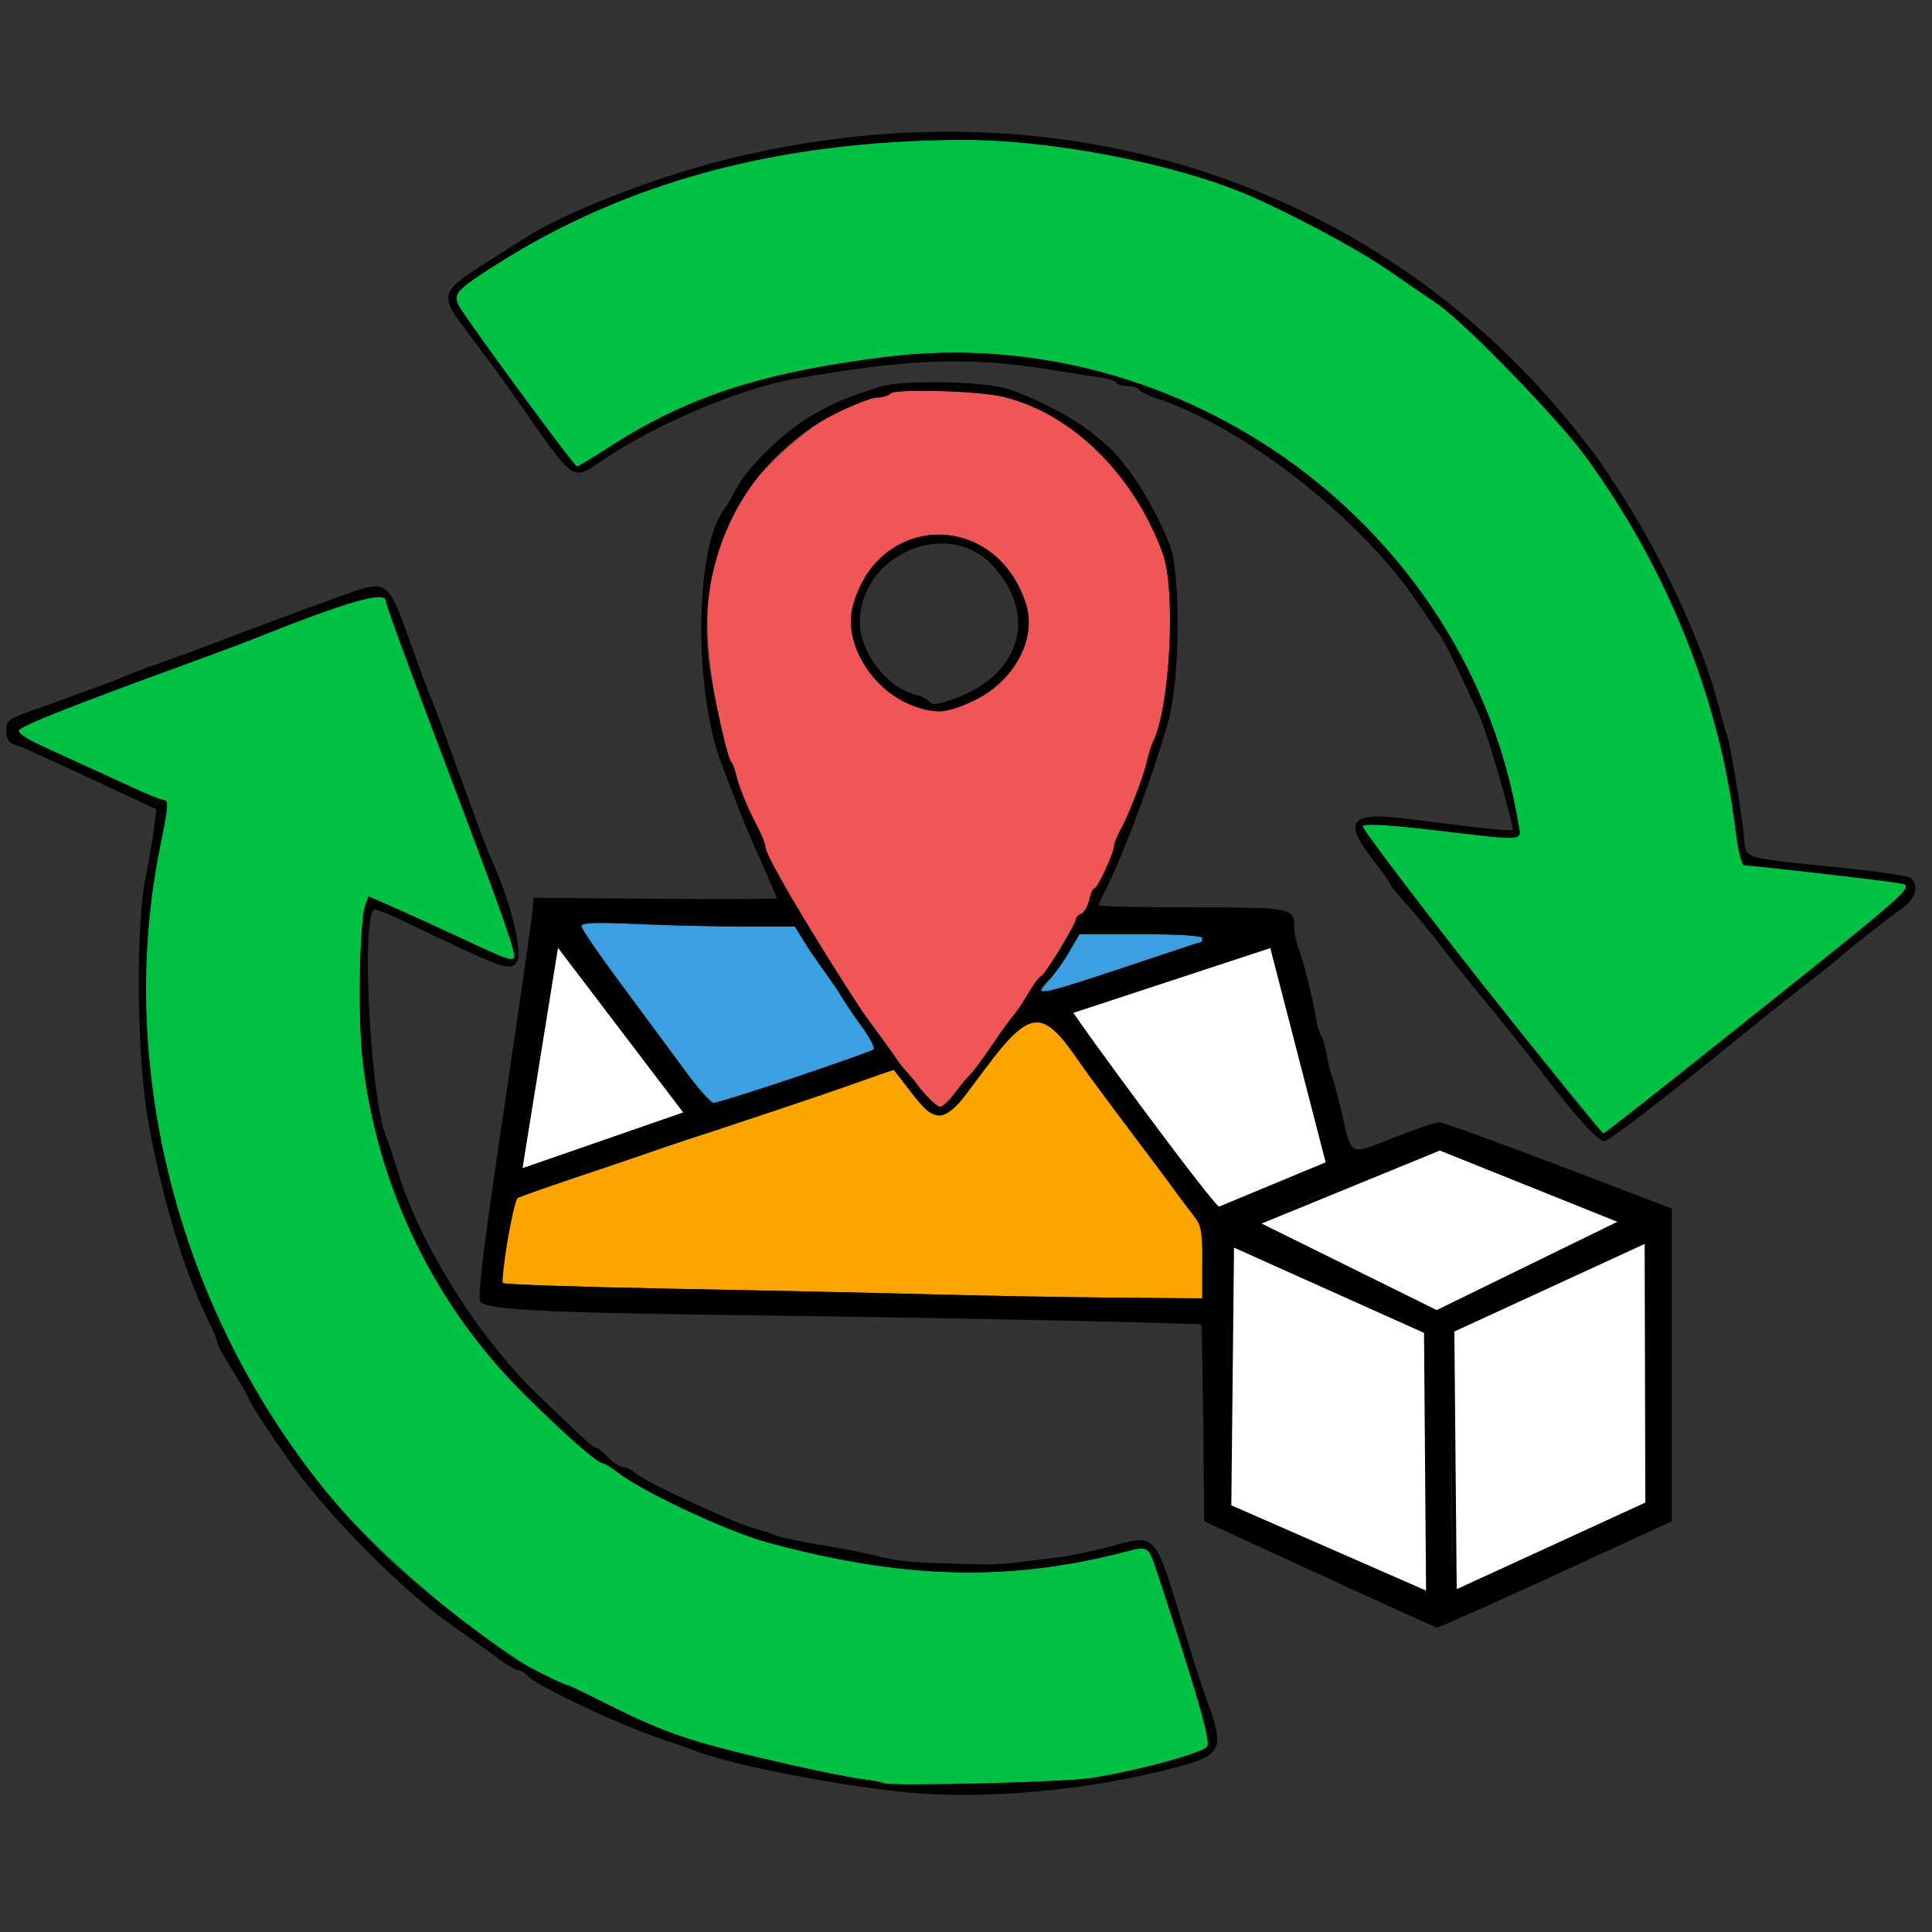 <?xml version="1.0" encoding="utf-8"?>
<svg viewBox="0 0 500 500" xmlns="http://www.w3.org/2000/svg">
  <rect x="0" y="0" width="500" height="500" fill="#333333" stroke="none"/>
  <g id="g112" transform="matrix(0.744, 0, 0, 0.744, -75.189, -9.583)" style="">
    <g id="g1170" transform="matrix(1, 0, 0, 1, 101.944, 13.849)">
      <path style="fill:#3c9fe2;stroke-width:1.333" d="M 242.46 378.333 C 240.779 375.95 230.839 362.47 220.369 348.377 C 209.899 334.284 201.333 322.041 201.333 321.169 C 201.333 319.979 206.062 319.802 220.333 320.454 C 230.783 320.932 247.494 321.326 257.467 321.328 L 275.601 321.333 L 279.801 328.089 C 282.11 331.804 289.951 342.467 291.191 344.667 C 292.431 346.867 295.827 351.93 298.739 355.917 C 301.65 359.905 303.575 363.571 303.016 364.064 C 301.603 365.309 249.705 382.666 247.394 382.666 C 246.36 382.666 244.14 380.716 242.46 378.333 Z M 361.333 343.528 C 361.333 343.268 362.683 341.554 364.333 339.718 C 365.983 337.882 368.969 333.595 370.967 330.19 L 374.601 324 L 395.967 324 C 409.322 324 417.333 324.5 417.333 325.333 C 417.333 326.067 417.183 326.668 417 326.669 C 416.817 326.67 405.005 330.571 390.752 335.336 C 367.034 343.266 361.333 344.853 361.333 343.528 Z" id="path1180"/>
      <path style="fill:#fca400;stroke-width:1.333" d="M 324 449.283 C 306.033 448.789 265.059 447.902 232.946 447.311 C 200.832 446.72 174.303 445.824 173.992 445.32 C 173.459 444.458 177.369 417.241 178.18 416.165 C 178.624 415.577 232.98 396.961 244.667 393.395 C 251.418 391.335 283.207 380.299 303.24 373.389 L 309.973 371.186 L 313.773 376.033 C 316.068 378.493 318.914 381.857 320.033 383.507 C 323.573 388.73 329.364 387.491 334.306 380.734 C 336.586 377.617 339.56 373.324 341.438 371.193 C 343.317 369.063 344.534 367.302 344.534 366.697 C 344.534 363.873 353.51 355.496 358.038 354.646 C 363.477 353.626 365.171 354.765 374.809 368.796 C 377.454 372.646 385.768 383.706 393.077 393.479 C 420.207 429.757 417.504 421.266 417.333 438.61 L 417.333 450.667 L 387 450.423 C 370.317 450.289 341.967 449.776 324 449.283 Z" id="path1178"/>
      <path style="fill:#f05655;stroke-width:1.333" d="M 321.529 380.6 C 319.514 378.466 318.24 376.49 317.76 375.798 C 317.28 375.106 316.39 374.133 315.596 373.227 C 314.802 372.321 313.298 370.796 311.181 367.694 C 309.065 364.592 304.195 357.842 300.359 352.694 C 296.523 347.546 265.333 298.172 265.333 293.5 C 265.333 292.599 264.169 289.643 262.746 286.931 C 259.111 280.002 256.37 273.343 255.231 268.667 C 254.695 266.467 253.868 264.367 253.395 264 C 252.921 263.633 251.454 258.533 250.134 252.667 C 242.002 216.505 243.716 195.61 256.623 173.587 C 266.247 157.167 292.285 137.333 304.218 137.333 C 306.005 137.333 308.103 136.697 308.881 135.919 C 310.64 134.16 339.44 134.985 348 137.04 C 371.838 142.762 393.253 163.707 403.51 191.333 C 408.292 204.215 406.13 245.557 400.056 257.377 C 399.478 258.501 398.561 261.501 398.017 264.044 C 396.916 269.187 391.646 282.747 388.625 288.206 C 387.548 290.152 386.667 292.396 386.667 293.193 C 386.667 295.523 380.928 308 379.856 308 C 379.318 308 378.474 309.841 377.98 312.09 C 377.486 314.34 376.238 316.504 375.208 316.899 C 374.177 317.295 373.333 318.147 373.333 318.792 C 373.333 320.56 362.273 338.667 361.192 338.667 C 360.676 338.667 358.696 341.324 356.792 344.572 C 354.889 347.821 352.582 351.271 351.666 352.239 C 350.75 353.208 347.359 357.9 344.132 362.667 C 340.904 367.433 337.58 371.933 336.744 372.667 C 335.909 373.4 333.528 376.25 331.454 379 C 326.916 385.018 326.27 385.624 321.529 380.6 Z M 338.199 242.57 C 352.012 235.841 359.828 221.137 355.987 209.106 C 345.602 176.569 304.513 177.116 295.743 209.908 C 291.479 225.851 308.15 246.121 325.895 246.568 C 328.037 246.622 333.574 244.823 338.199 242.57 Z" id="path1176"/>
      <path style="fill:#00c144;stroke-width:1.333" d="M 306.402 619.291 C 306.097 618.986 302.922 618.386 299.346 617.956 C 295.77 617.527 285.004 615.4 275.422 613.23 C 239.485 605.09 231.34 602.386 209.087 591.21 C 202.628 587.966 197.053 585.291 196.696 585.265 C 183.866 584.329 133.47 543.864 112.195 517.415 C 60.636 453.315 39.281 370.009 54.801 293.52 C 57.693 279.269 57.84 277.333 56.033 277.333 C 55.318 277.333 50.818 275.533 46.033 273.333 C 33.275 267.467 21.697 262.162 12.898 258.151 C 8.626 256.204 5.349 253.952 5.617 253.148 C 6.109 251.672 22.114 245.284 60 231.441 C 71.367 227.288 82.767 223.05 85.333 222.023 C 119.895 208.203 133.333 204.298 133.333 208.075 C 133.333 209.124 138.737 224.032 148.529 250 C 149.635 252.933 154.843 266.733 160.104 280.667 C 174.47 318.719 178.686 330.89 177.927 332.119 C 177.113 333.435 175.163 332.719 159.333 325.291 C 152.733 322.194 142.833 317.675 137.333 315.248 L 127.333 310.837 L 126.215 313.752 C 124.173 319.077 123.572 353.436 125.266 368 C 130.393 412.07 150.165 452.895 181.425 483.957 C 195.58 498.022 206.927 508 208.767 508 C 209.307 508 211.605 509.412 213.874 511.139 C 223.171 518.21 252.093 531.748 266 535.537 C 313.287 548.42 350.392 549.346 391.087 538.659 C 398.426 536.732 398.659 536.894 401.656 546 C 415.611 588.403 420.272 604.604 419.066 606.515 C 417.623 608.803 394.892 615.002 378.667 617.532 C 369.285 618.995 307.607 620.496 306.402 619.291 Z M 514.077 340.501 C 485.905 305.297 472.242 287.224 473.13 286.336 C 474.018 285.448 482.484 285.948 498.501 287.835 C 530.416 291.594 528.302 291.754 527.288 285.667 C 510.174 182.919 411.145 110.04 306.616 123.267 C 263.334 128.744 237.541 137.269 210 155.2 C 204.867 158.542 200.271 161.289 199.788 161.305 C 198.884 161.334 161.209 110.084 158.73 105.451 C 156.53 101.34 157.913 99.808 171.754 91.021 C 217.012 62.289 269.464 48.154 332.667 47.657 C 363.429 47.415 406.693 55.614 432.667 66.608 C 447.241 72.777 471.077 85.488 481.333 92.561 C 488.3 97.365 496.325 102.859 499.167 104.77 C 508.183 110.832 540.612 144.178 550.286 157.333 C 578.649 195.905 597.068 241.455 602.717 287 C 603.684 294.794 604.931 300.001 605.831 300.002 C 608.272 300.005 653.611 305.215 658.333 306.035 C 665.808 307.333 669.552 303.946 594.396 363.878 C 574.08 380.079 557.211 393.333 556.908 393.333 C 556.605 393.333 537.331 369.559 514.077 340.501 Z" id="path1174"/>
      <path style="stroke-width: 1.333;" d="M 313.333 622.384 C 287.849 619.73 251.805 612.53 240 607.734 C 238.167 606.989 233.367 605.297 229.333 603.975 C 215.072 599.297 185.409 585.304 182.612 581.934 C 181.729 580.87 180.267 580 179.362 580 C 178.457 580 175.081 577.997 171.858 575.549 C 168.636 573.101 161.8 568.197 156.667 564.651 C 140.036 553.162 113.838 526.915 100.789 508.667 C 93.396 498.329 86.489 487.758 85.612 485.438 C 85.174 484.281 82.538 479.733 79.754 475.333 C 76.97 470.933 74.686 466.701 74.679 465.928 C 74.672 465.156 73.188 461.556 71.382 457.928 C 63.158 441.417 55.002 414.12 50.492 388.014 C 46.752 366.368 46.324 321.41 49.698 304.667 C 50.88 298.8 52.222 290.966 52.68 287.259 L 53.512 280.518 L 41.756 275.04 C 11.807 261.085 7.141 258.972 4.333 258.093 C 2.152 257.41 1.333 256.126 1.333 253.386 C 1.333 249.316 1.101 249.469 14.667 244.625 C 29.64 239.277 41.9 234.703 44.667 233.432 C 46.133 232.758 50.333 231.188 54 229.943 C 57.667 228.698 66.667 225.39 74 222.591 C 87.768 217.337 103.372 211.549 118.975 205.91 C 133.701 200.588 134.164 200.917 141.658 222 C 144.264 229.333 147.132 237.133 148.031 239.333 C 150.997 246.594 151.701 248.476 160 271.333 C 164.526 283.8 168.782 295.2 169.458 296.667 C 177.002 313.041 181.347 330.771 178.621 334.055 C 176.306 336.844 174.11 336.023 139.345 319.372 C 134.217 316.917 129.657 315.134 129.209 315.41 C 124.679 318.21 127.999 381.52 133.331 394 C 133.957 395.467 135.742 400.867 137.297 406 C 145.132 431.864 165.6 464.481 186.662 484.667 C 204.636 501.892 205.491 502.667 206.537 502.667 C 207.086 502.667 208.944 504.167 210.667 506 C 212.389 507.833 214.696 509.333 215.794 509.333 C 216.892 509.333 218.87 510.311 220.191 511.506 C 223.419 514.428 254.325 528.772 261.56 530.706 C 264.735 531.555 268.233 532.705 269.333 533.261 C 270.433 533.818 277.633 535.302 285.333 536.56 C 293.033 537.817 302.033 539.624 305.333 540.575 C 308.633 541.526 316.133 542.452 322 542.633 C 327.867 542.814 335.667 543.071 339.333 543.203 C 343 543.335 349.3 543.007 353.333 542.473 C 357.367 541.94 363.52 541.177 367.008 540.778 C 370.496 540.379 378.096 538.841 383.897 537.36 C 402.38 532.64 400.045 529.883 412.673 571.333 C 414.684 577.933 417.531 586.633 419.001 590.667 C 425.094 607.384 424.21 609.418 409.053 613.563 C 379.029 621.774 341.07 625.271 313.333 622.384 Z M 378.667 617.532 C 394.892 615.002 417.623 608.803 419.066 606.515 C 420.272 604.604 415.611 588.403 401.656 546 C 398.659 536.894 398.426 536.732 391.087 538.659 C 350.392 549.346 313.287 548.42 266 535.537 C 252.093 531.748 223.171 518.21 213.874 511.139 C 211.605 509.412 209.307 508 208.767 508 C 206.927 508 195.58 498.022 181.425 483.957 C 150.165 452.895 130.393 412.07 125.266 368 C 123.572 353.436 124.173 319.077 126.215 313.752 L 127.333 310.837 L 137.333 315.248 C 142.833 317.675 152.733 322.194 159.333 325.291 C 175.163 332.719 177.113 333.435 177.927 332.119 C 178.686 330.89 174.47 318.719 160.104 280.667 C 154.843 266.733 149.635 252.933 148.529 250 C 138.737 224.032 133.333 209.124 133.333 208.075 C 133.333 204.298 119.895 208.203 85.333 222.023 C 82.767 223.05 71.367 227.288 60 231.441 C 22.114 245.284 6.109 251.672 5.617 253.148 C 5.349 253.952 8.626 256.204 12.898 258.151 C 21.697 262.162 33.275 267.467 46.033 273.333 C 50.818 275.533 55.318 277.333 56.033 277.333 C 57.84 277.333 57.693 279.269 54.801 293.52 C 37.019 381.157 68.644 479.304 134.822 541.859 C 146.258 552.669 173.713 573.669 183.255 578.905 C 188.096 581.561 195.782 585.198 196.696 585.265 C 197.053 585.291 202.628 587.966 209.087 591.21 C 231.34 602.386 239.485 605.09 275.422 613.23 C 285.004 615.4 295.77 617.527 299.346 617.956 C 302.922 618.386 306.097 618.986 306.402 619.291 C 307.607 620.496 369.285 618.995 378.667 617.532 Z M 458 546.639 L 418 528.225 L 417.644 494.112 C 417.448 475.351 417.148 459.896 416.978 459.77 C 416.299 459.268 321.376 457.295 266.667 456.647 C 189.123 455.728 168.057 454.702 166.203 451.755 C 165.156 450.089 167.266 432.887 174.382 385.088 C 179.657 349.656 184.129 318.567 184.32 316 L 184.667 311.333 L 227 311.657 C 250.283 311.836 269.333 311.769 269.333 311.509 C 269.333 311.248 267.495 306.903 265.247 301.851 C 258.902 287.589 257.91 285.226 254.671 276.667 C 253.006 272.267 251.16 267.467 250.569 266 C 240.305 240.524 240.621 189.437 251.126 176 C 251.986 174.9 253.777 171.846 255.107 169.213 C 258.855 161.791 271.786 149.191 281.341 143.651 C 289.412 138.972 293.351 137.312 305.428 133.502 C 312.787 131.18 340.219 131.604 349.128 134.177 C 356.99 136.448 371.445 143.758 377.547 148.548 C 385.118 154.493 386.18 155.518 390.794 161.333 C 396.281 168.248 402.323 179.075 406.047 188.667 C 409.829 198.405 409.595 234.834 405.657 249.333 C 400.918 266.784 389.654 297.11 383.471 309.068 C 382.295 311.341 381.333 313.531 381.333 313.934 C 381.333 314.337 395.913 314.667 413.733 314.667 C 448.521 314.667 449.333 314.823 449.333 321.513 C 449.333 323.519 449.999 326.849 450.813 328.913 C 452.499 333.191 455.793 346.4 456.903 353.333 C 457.313 355.9 458.125 358.6 458.705 359.333 C 459.286 360.067 460.158 363.067 460.643 366 C 461.128 368.933 462.005 372.533 462.592 374 C 463.179 375.467 464.727 381.278 466.031 386.915 C 469.382 401.388 468.348 400.935 483.941 394.754 C 491.463 391.773 498.603 389.363 499.808 389.399 C 501.014 389.435 519.7 396.201 541.333 404.435 L 580.667 419.405 L 580.667 473.805 L 580.667 528.205 L 540.3 546.769 C 518.099 556.979 499.499 565.27 498.967 565.193 C 498.435 565.116 480 556.766 458 546.639 Z M 495.272 550.767 C 495.691 550.088 495.632 529.793 495.14 505.666 L 494.246 461.798 L 490.123 459.977 C 487.855 458.975 473.183 452.271 457.519 445.078 C 441.854 437.885 428.504 432 427.852 432 C 427.184 432 426.667 451.637 426.667 477.013 L 426.667 522.026 L 459 536.905 C 492.252 552.206 493.975 552.865 495.272 550.767 Z M 539.405 537.03 L 572 522.061 L 572 476.364 C 572 451.23 571.662 430.667 571.25 430.667 C 570.837 430.667 558.387 436.401 543.583 443.41 C 528.779 450.419 513.817 457.465 510.333 459.069 L 504 461.984 L 504 506.992 C 504 537.629 504.448 552 505.405 552 C 506.177 552 521.477 545.264 539.405 537.03 Z M 531.027 439.76 C 548.459 431.549 562.529 424.253 562.294 423.547 C 562.058 422.842 547.866 416.946 530.755 410.445 L 499.644 398.627 L 467.842 410.98 C 450.351 417.774 436.228 423.933 436.459 424.667 C 436.783 425.698 495.744 454.04 498.667 454.57 C 499.033 454.636 513.596 447.972 531.027 439.76 Z M 417.333 438.18 C 417.333 427.234 416.963 425.229 414.333 421.931 C 412.683 419.862 409.533 415.669 407.333 412.613 C 405.133 409.556 397.944 399.918 391.358 391.194 C 384.771 382.471 377.271 372.287 374.691 368.564 C 360.907 348.674 357.39 349.37 338.079 375.818 C 327.699 390.033 324.73 390.447 315.953 378.899 L 310.05 371.132 L 293.358 377.001 C 284.178 380.229 268.267 385.575 258 388.88 C 247.733 392.185 233.633 396.898 226.667 399.354 C 219.7 401.81 206.481 406.293 197.291 409.318 C 188.101 412.342 179.968 415.233 179.218 415.741 C 177.787 416.712 173.012 443.735 173.991 445.32 C 174.302 445.823 200.531 446.717 232.278 447.308 C 264.025 447.899 305 448.786 323.333 449.28 C 341.667 449.773 370.317 450.287 387 450.422 L 417.333 450.667 L 417.333 438.18 Z M 442.228 411.716 C 454.375 406.965 459.992 404.116 459.975 402.716 C 459.943 400.074 441.89 329.445 441.026 328.581 C 440.402 327.958 373.544 350.012 372.307 351.249 C 371.769 351.787 377.432 359.603 411.053 404.727 C 416.765 412.394 422.117 418.667 422.947 418.667 C 423.777 418.667 432.453 415.539 442.228 411.716 Z M 201.454 399.227 C 211.288 395.868 222.44 391.346 224.64 390.774 C 232.977 388.609 237.551 386.766 236.5 385.028 C 235.711 383.722 203.279 340.376 194.922 329.386 C 192.533 326.244 192.451 327.142 188.729 350.674 C 186.816 362.77 184.342 378.367 183.232 385.333 C 182.123 392.3 180.956 399.65 180.641 401.667 C 179.883 406.507 180.271 406.462 201.454 399.227 Z M 331.454 379 C 333.528 376.25 335.909 373.4 336.744 372.667 C 337.58 371.933 340.904 367.433 344.132 362.667 C 347.359 357.9 350.75 353.208 351.666 352.239 C 352.582 351.271 354.889 347.821 356.792 344.572 C 358.696 341.324 360.676 338.667 361.192 338.667 C 362.273 338.667 373.333 320.56 373.333 318.792 C 373.333 318.147 374.177 317.295 375.208 316.899 C 376.238 316.504 377.486 314.34 377.98 312.09 C 378.474 309.841 379.318 308 379.856 308 C 380.928 308 386.667 295.523 386.667 293.193 C 386.667 292.396 387.548 290.152 388.625 288.206 C 391.646 282.747 396.916 269.187 398.017 264.044 C 398.561 261.501 399.478 258.501 400.056 257.377 C 406.13 245.557 408.292 204.215 403.51 191.333 C 393.253 163.707 371.838 142.762 348 137.04 C 339.44 134.985 310.64 134.16 308.881 135.919 C 308.103 136.697 306.005 137.333 304.218 137.333 C 302.431 137.333 295.866 139.883 289.629 143 C 256.902 159.353 239.5 196.266 246.415 234.667 C 248.694 247.322 252.497 263.305 253.395 264 C 253.868 264.367 254.695 266.467 255.231 268.667 C 256.37 273.343 259.111 280.002 262.746 286.931 C 264.169 289.643 265.333 292.599 265.333 293.5 C 265.333 298.172 296.523 347.546 300.359 352.694 C 304.195 357.842 309.065 364.592 311.181 367.694 C 313.298 370.796 315.281 372.534 315.968 373.546 C 316.655 374.558 316.587 373.987 317.226 374.999 C 318.278 376.664 324.283 384 326.171 384 C 327.003 384 329.38 381.75 331.454 379 Z M 316.118 244.235 C 302.204 238.947 292.396 222.423 295.743 209.908 C 304.513 177.116 345.602 176.569 355.987 209.106 C 359.828 221.137 352.012 235.841 338.199 242.57 C 328.766 247.165 324.646 247.476 316.118 244.235 Z M 331.955 241.743 C 354.512 233.32 360.058 212.423 344.214 195.557 C 328.638 178.977 298.47 191.907 298.217 215.272 C 298.102 225.865 307.52 238.175 317.679 240.711 C 319.703 241.216 321.688 242.162 322.091 242.814 C 323.141 244.512 325.112 244.298 331.955 241.743 Z M 275.636 373.813 C 290.136 368.943 302.457 364.556 303.016 364.064 C 303.575 363.571 301.65 359.905 298.739 355.917 C 295.827 351.929 292.431 346.867 291.191 344.667 C 289.951 342.467 282.11 331.804 279.801 328.089 L 275.601 321.333 L 258.679 321.333 C 249.372 321.333 232.662 320.94 221.545 320.458 C 205.797 319.777 201.333 319.952 201.333 321.25 C 201.333 322.167 207.224 330.811 214.425 340.459 C 221.625 350.106 231.573 363.55 236.531 370.333 C 241.49 377.117 246.385 382.667 247.41 382.667 C 248.434 382.667 261.136 378.683 275.636 373.813 Z M 390.752 335.336 C 405.005 330.571 416.817 326.671 417 326.669 C 417.183 326.668 417.333 326.067 417.333 325.333 C 417.333 324.5 409.322 324 395.967 324 L 374.601 324 L 370.967 330.254 C 368.969 333.694 365.983 337.813 364.333 339.407 C 357.482 346.027 359.882 345.657 390.752 335.336 Z M 550.343 390.333 C 547.457 387.217 541.921 380.467 538.042 375.333 C 534.163 370.2 526.086 360 520.093 352.667 C 506.56 336.107 507.334 337.073 499.325 326.755 C 495.663 322.038 490.424 315.738 487.683 312.755 C 484.942 309.773 482.692 306.988 482.683 306.566 C 482.674 306.145 479.967 302.322 476.667 298.073 C 466.078 284.437 468.817 281.286 488.983 283.902 C 513.508 287.083 525.333 288.311 525.333 287.676 C 525.333 284.576 516.666 254.76 513.994 248.667 C 509.291 237.944 500.965 220.828 500.049 220 C 499.644 219.633 496.36 214.881 492.752 209.439 C 473.092 179.786 432.117 147.625 401.019 137.437 C 398.279 136.54 395.693 135.249 395.273 134.569 C 394.853 133.89 393.08 133.333 391.333 133.333 C 389.587 133.333 387.826 132.797 387.42 132.141 C 387.015 131.485 384.43 130.651 381.675 130.288 C 378.92 129.925 372.767 128.973 368 128.174 C 336.859 122.952 317.189 123.502 275.851 130.75 C 256.938 134.066 228.076 146.176 209.603 158.547 C 197.716 166.508 199.714 167.819 179.318 138.667 C 175.983 133.9 171.923 128.218 170.294 126.04 C 168.666 123.861 164.483 118.276 161 113.627 C 151.8 101.348 152.115 100.498 170.045 89.228 C 175.203 85.986 180.603 82.576 182.045 81.651 C 195.254 73.171 225.011 61.426 249.015 55.217 C 363.285 25.658 475.619 60.337 545.762 146.825 C 550.293 152.412 554.731 158.112 555.625 159.492 C 556.518 160.871 559.244 165.026 561.682 168.724 C 576.693 191.493 591.21 222.575 596.705 243.711 C 597.795 247.903 599.269 253.133 599.98 255.333 C 601.227 259.19 605.219 283.462 605.848 291.01 C 606.413 297.796 604.893 297.344 638.667 300.768 C 651.5 302.069 662.75 303.702 663.667 304.397 C 666.786 306.761 665.53 311.681 661 314.842 C 656.048 318.298 643.297 328.288 639.333 331.818 C 637.867 333.124 632.467 337.436 627.333 341.4 C 622.2 345.365 612.3 353.247 605.333 358.917 C 576.924 382.037 558.741 396 557.044 396 C 556.244 396 553.229 393.45 550.343 390.333 Z M 594.396 363.878 C 669.552 303.946 665.808 307.333 658.333 306.035 C 653.611 305.215 608.272 300.005 605.831 300.002 C 604.931 300.001 603.684 294.794 602.717 287 C 597.068 241.455 578.649 195.905 550.286 157.333 C 540.612 144.178 508.183 110.832 499.167 104.77 C 496.325 102.859 488.3 97.365 481.333 92.561 C 471.077 85.488 447.241 72.777 432.667 66.608 C 406.693 55.614 363.429 47.415 332.667 47.657 C 269.464 48.154 217.012 62.289 171.754 91.021 C 157.913 99.808 156.53 101.34 158.73 105.451 C 161.209 110.084 198.884 161.334 199.788 161.305 C 200.271 161.289 204.867 158.542 210 155.2 C 237.541 137.269 263.334 128.744 306.616 123.267 C 411.145 110.04 510.174 182.919 527.288 285.667 C 528.302 291.754 530.416 291.594 498.501 287.835 C 482.484 285.948 474.018 285.448 473.13 286.336 C 472.002 287.465 554.896 393.333 556.908 393.333 C 557.211 393.333 574.08 380.079 594.396 363.878 Z" id="path1172"/>
      <path style="stroke: rgb(0, 0, 0);" d="M 204.56 362.492"/>
      <path style="stroke: rgb(0, 0, 0); fill: rgb(255, 255, 255);" d="M 192.9 327.508 L 180.251 406.115 L 237.575 386.238 L 192.9 327.508 Z"/>
    </g>
    <path style="fill: rgb(216, 216, 216); stroke: rgb(0, 0, 0);" d="M 340.483 521.525"/>
    <path style="stroke: rgb(0, 0, 0); fill: rgb(255, 255, 255);" d="M 473.747 364.903 L 543.282 342.033 L 562.785 417.49 L 525.056 433.162 C 523.372 433.583 473.044 365.079 473.747 364.903 Z"/>
    <path style="fill: rgb(216, 216, 216); stroke: rgb(0, 0, 0);" d="M 514.957 379.53"/>
    <path style="fill: rgb(216, 216, 216); stroke: rgb(0, 0, 0);" d="M 485.587 369.082"/>
    <path style="fill: rgb(216, 216, 216); stroke: rgb(0, 0, 0);" d="M 477.809 367.689"/>
    <path style="fill: rgb(216, 216, 216); stroke: rgb(0, 0, 0);" d="M 297.731 350.049"/>
    <path style="fill: rgb(216, 216, 216); stroke: rgb(0, 0, 0);" d="M 299.749 353.681"/>
  </g>
  <path style="stroke: rgb(0, 0, 0); fill: rgb(255, 255, 255);" d="M 325.287 316.609 L 372.631 297.22 L 419.793 316.156 L 371.819 339.604 L 325.287 316.609 Z"/>
  <path style="stroke: rgb(0, 0, 0); fill: rgb(255, 255, 255);" d="M 318.872 322.12 L 369.033 344.621 L 369.567 412.403 L 318.161 389.901 L 318.872 322.12 Z"/>
  <path style="stroke: rgb(0, 0, 0); fill: rgb(255, 255, 255);" d="M 376.506 412.046 L 375.883 344.276 L 426.133 321.151 L 426.31 389.189 L 376.506 412.046 Z"/>
</svg>